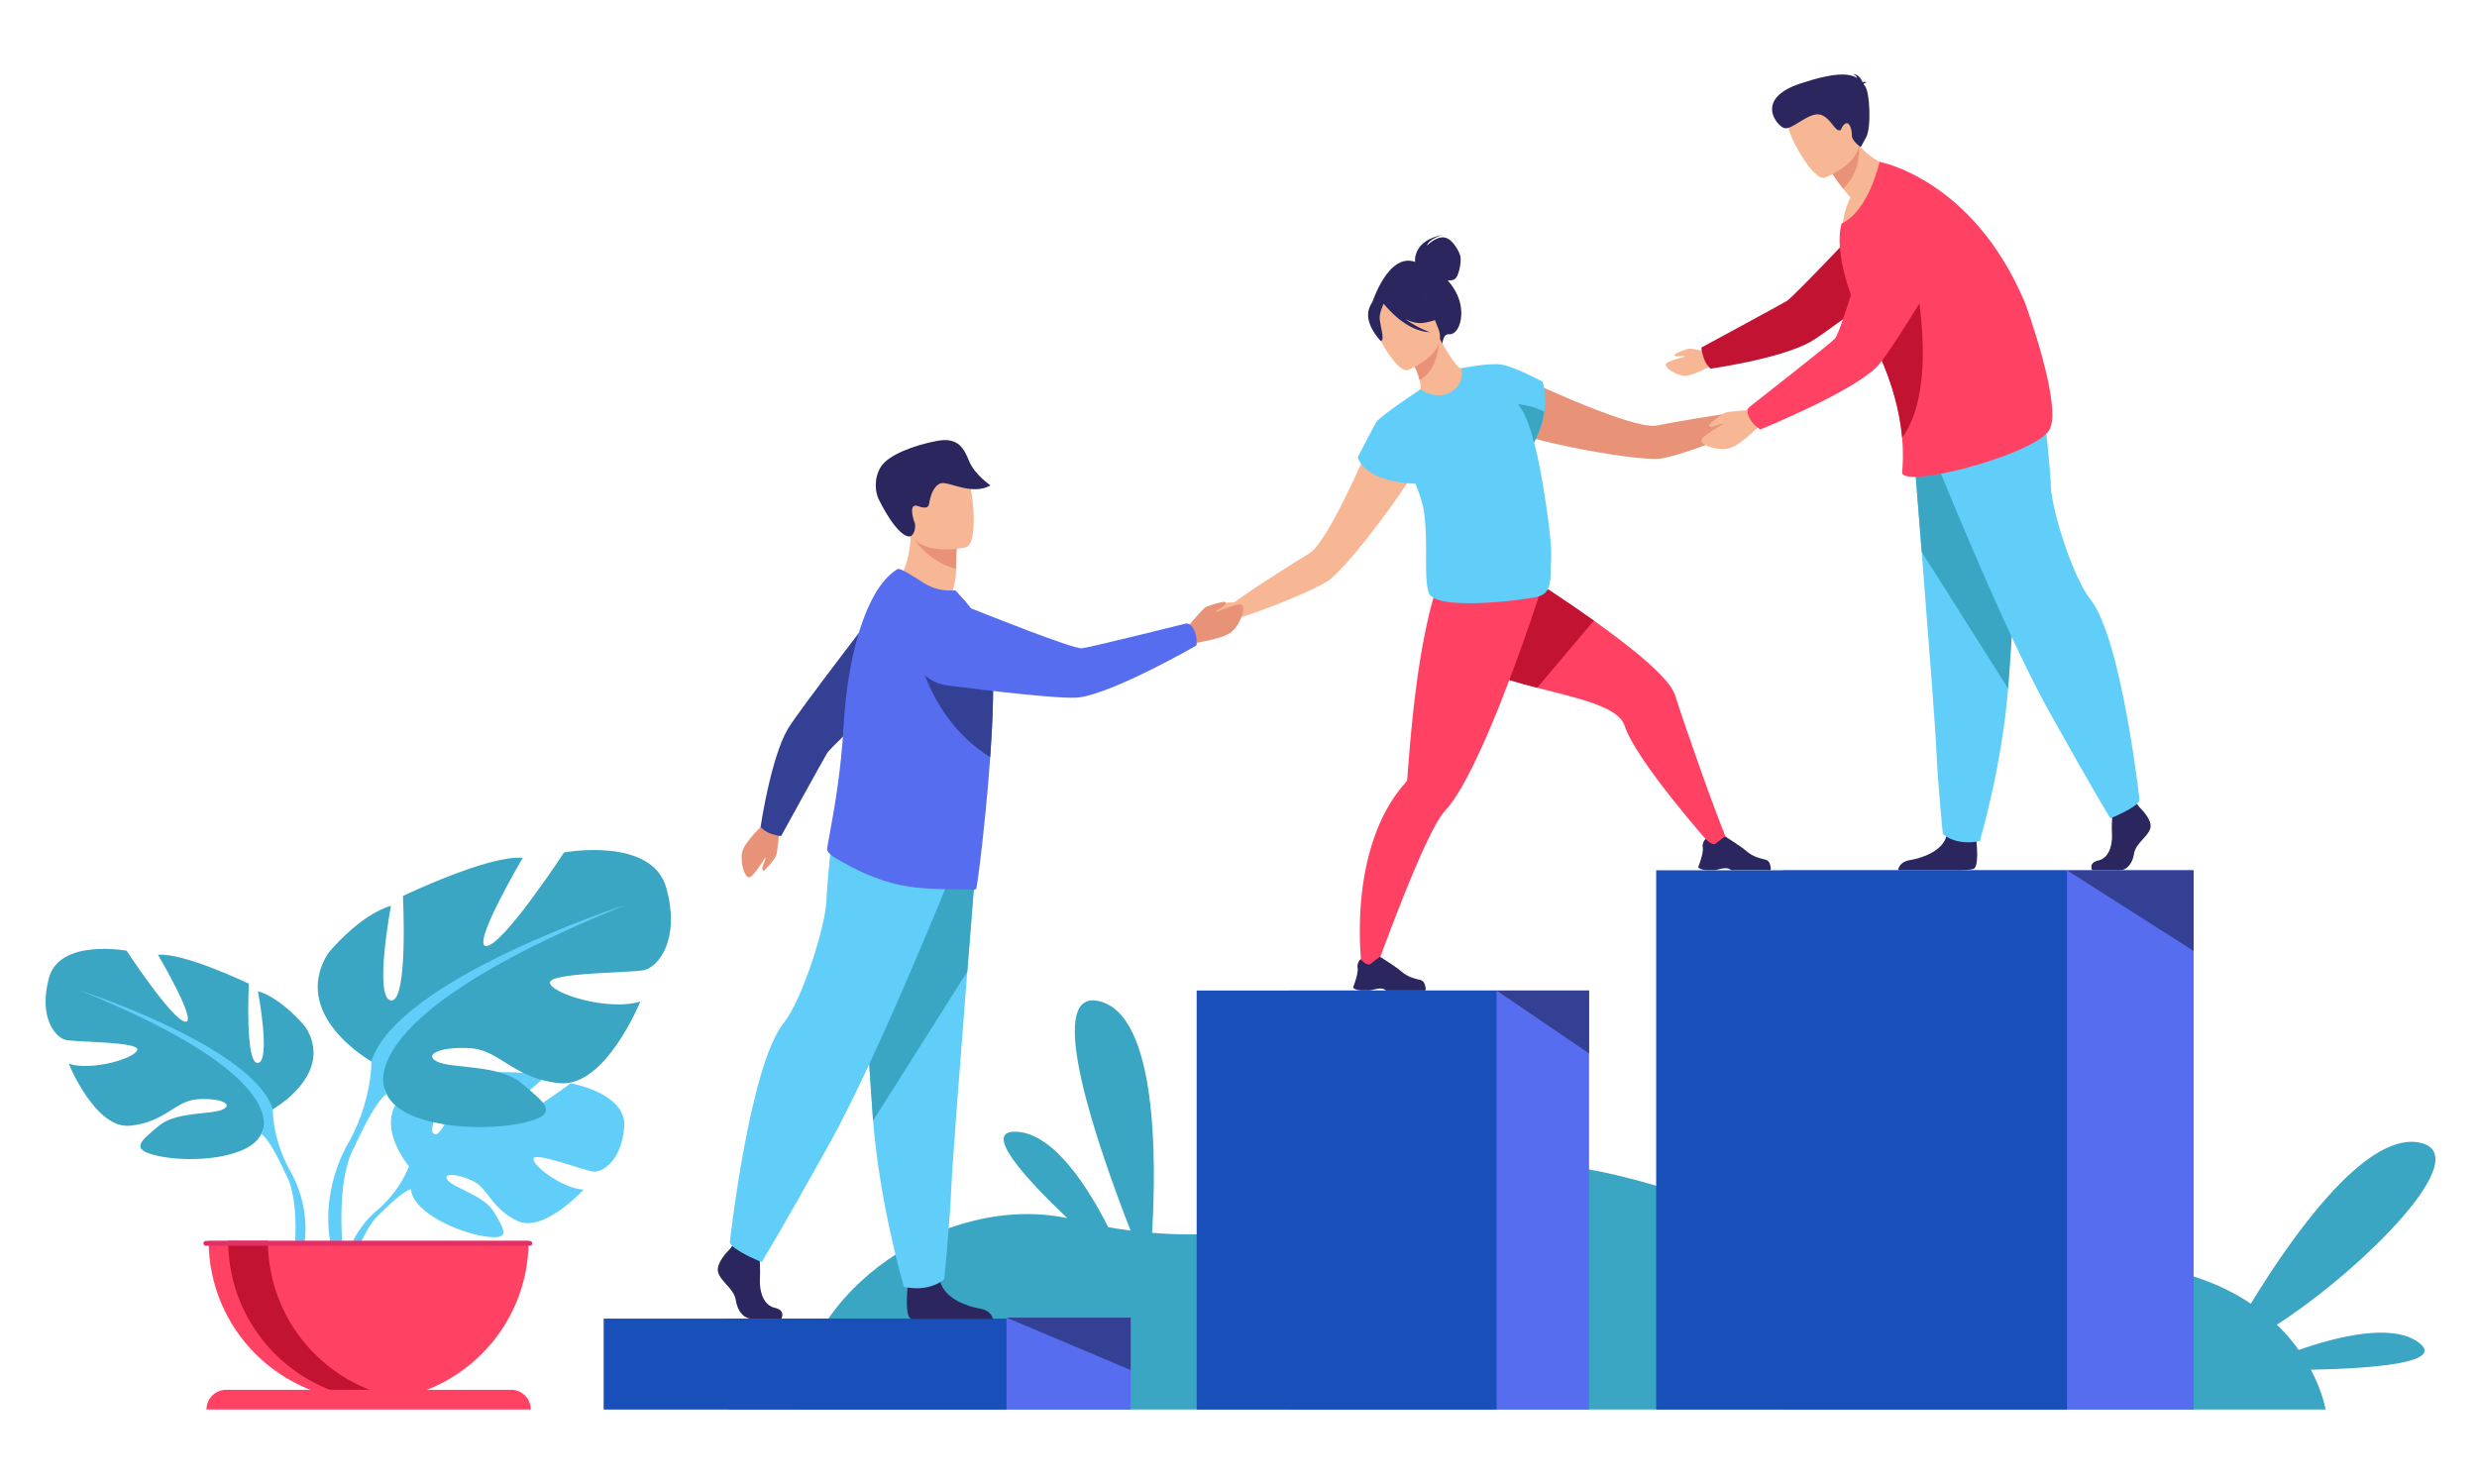 <svg width="661" height="396" viewBox="0 0 661 396" fill="none" xmlns="http://www.w3.org/2000/svg">
<g clip-path="url(#clip0_3434_16402)">
<path d="M645.378 358.261C638.361 353.131 624.011 356.595 613.423 360.299C611.84 358.077 609.923 355.786 607.6 353.549C630.412 338.859 661.92 307.532 645.221 304.879C630.705 302.575 611.113 330.773 600.644 347.937C589.768 340.626 573.112 335.251 547.676 337.116C481.661 341.953 430.093 299.388 392.079 313.585C361.854 324.872 334.154 331.196 307.442 329.036C308.591 309.527 308.842 271.227 293.516 267.254C277.961 263.221 293.22 306.718 301.7 328.437C299.712 328.181 297.726 327.878 295.743 327.525C290.252 316.701 281.202 302.535 271.266 302.051C261.908 301.593 273.457 314.33 284.822 325.119C252.156 318.263 213.404 344.808 212.761 376.194H620.598C620.598 376.194 619.881 371.612 616.678 365.572C632.442 365.264 653.008 363.832 645.378 358.261Z" fill="#3AA6C3"/>
<path d="M194.235 351.936V376.199H301.725V351.936H194.235Z" fill="#566DEF"/>
<path d="M161.091 351.936V376.199H268.581V351.936H161.091Z" fill="#194FB9"/>
<path d="M344.012 376.193H424.05V264.362H344.012V376.193Z" fill="#566DEF"/>
<path d="M319.335 376.194H399.372V264.362H319.335V376.194Z" fill="#194FB9"/>
<path d="M399.372 264.363L424.05 281.154V264.363H399.372Z" fill="#334094"/>
<path d="M152.298 289.133C152.298 289.133 137.329 300.26 134.411 299.585C131.492 298.911 145.35 287.574 145.35 287.574C140.135 285.068 123.925 286.64 123.925 286.64C123.925 286.64 118.526 304.047 115.863 302.674C113.2 301.301 121.43 287.505 121.43 287.505C115.622 287.157 108.499 291.467 108.499 291.467C98.747 299.164 109.14 311.286 109.14 311.286C109.14 311.286 107.138 317.278 100.98 322.733C100.98 322.733 92.184 329.235 91.573 340.855L93.169 340.996C93.169 340.996 95.701 330.175 100.299 325.058C100.478 324.872 100.738 324.606 101.058 324.284C101.808 323.589 102.333 323.068 102.686 322.682C104.974 320.482 108.138 317.683 109.661 317.411C109.661 317.411 109.585 317.132 109.596 316.645C109.617 316.89 109.639 317.143 109.661 317.411C110.183 323.536 122.072 328.887 129.386 329.986C136.7 331.087 134.439 328.081 131.919 323.627C129.399 319.17 121.424 317.174 119.604 315.123C117.785 313.072 121.546 313.066 125.954 315.078C130.36 317.089 130.963 322.456 138.033 325.84C145.102 329.222 155.739 317.496 155.739 317.496C150.105 317.212 142.06 311.095 142.35 309.224C142.642 307.351 156.008 312.452 158.292 312.696C160.577 312.941 165.776 310.1 166.58 300.902C167.385 291.701 152.298 289.133 152.298 289.133Z" fill="#61CEF9"/>
<path d="M72.802 296.043C72.802 296.043 89.335 286.786 81.619 274.228C81.619 274.228 75.447 266.515 68.834 264.532C68.834 264.532 72.361 283.261 68.834 283.703C65.307 284.144 66.409 262.547 66.409 262.547C66.409 262.547 48.995 254.174 42.161 254.837C42.161 254.837 52.963 273.126 49.436 272.685C45.909 272.243 33.785 253.735 33.785 253.735C33.785 253.735 15.93 250.428 13.064 261.007C10.199 271.583 14.828 276.873 17.473 277.532C20.118 278.195 37.091 277.974 36.651 280.177C36.21 282.38 24.747 285.906 18.355 283.923C18.355 283.923 25.409 301.33 34.667 300.449C43.925 299.568 46.791 293.84 52.522 293.398C58.253 292.956 62.441 294.5 59.576 296.043C56.71 297.583 47.011 296.548 42.382 300.481C37.753 304.416 34.005 306.84 42.602 308.601C51.2 310.365 66.63 309.264 69.716 302.652C72.802 296.043 72.802 296.043 72.802 296.043Z" fill="#3AA6C3"/>
<path d="M77.211 312.127C72.581 303.533 72.802 296.043 72.802 296.043C67.511 279.296 21.22 264.311 21.22 264.311C80.076 288.109 69.716 302.652 69.716 302.652C71.302 303.578 73.68 307.987 75.331 311.371C75.565 311.946 75.938 312.744 76.491 313.827C76.715 314.314 76.894 314.715 77.018 314.995C80.048 322.572 78.443 335.663 78.443 335.663L80.28 336.155C84.35 322.964 77.211 312.127 77.211 312.127Z" fill="#61CEF9"/>
<path d="M99.104 283.28C99.104 283.28 77.311 271.081 87.481 254.523C87.481 254.523 95.617 244.357 104.334 241.744C104.334 241.744 99.685 266.432 104.334 267.012C108.983 267.595 107.53 239.128 107.53 239.128C107.53 239.128 130.486 228.091 139.494 228.962C139.494 228.962 125.256 253.07 129.904 252.49C134.554 251.908 150.535 227.51 150.535 227.51C150.535 227.51 174.072 223.153 177.849 237.096C181.627 251.038 175.525 258.009 172.038 258.879C168.551 259.751 146.177 259.461 146.758 262.367C147.339 265.27 162.449 269.918 170.875 267.303C170.875 267.303 161.577 290.251 149.373 289.088C137.169 287.926 133.392 280.374 125.837 279.794C118.282 279.212 112.761 281.245 116.538 283.28C120.316 285.313 133.101 283.945 139.203 289.131C145.305 294.317 150.245 297.512 138.912 299.835C127.58 302.16 107.24 300.708 103.172 291.994C99.104 283.28 99.104 283.28 99.104 283.28Z" fill="#3AA6C3"/>
<path d="M167.098 241.451C167.098 241.451 106.078 261.204 99.104 283.279C99.104 283.279 99.395 293.153 93.292 304.482C93.292 304.482 83.882 318.768 89.247 336.155L91.668 335.506C91.668 335.506 89.552 318.251 93.546 308.261C93.709 307.893 93.946 307.367 94.241 306.72C94.97 305.294 95.461 304.243 95.771 303.485C97.946 299.025 101.081 293.212 103.172 291.993C103.172 291.993 89.515 272.823 167.098 241.451Z" fill="#61CEF9"/>
<path d="M98.37 373.863C121.946 373.863 141.059 354.759 141.059 331.191H55.681C55.681 354.759 74.793 373.863 98.37 373.863Z" fill="#FF4263"/>
<path d="M108.874 373.538C107.138 373.754 105.368 373.863 103.57 373.863C79.995 373.863 60.883 354.756 60.883 331.191H71.489C71.489 352.963 87.8 370.925 108.874 373.538Z" fill="#C21432"/>
<path d="M136.382 370.928H60.358C57.449 370.928 55.091 373.286 55.091 376.194H141.648C141.648 373.286 139.29 370.928 136.382 370.928Z" fill="#FF4263"/>
<path d="M141.375 331.19H54.932C54.57 331.19 54.277 331.483 54.277 331.845C54.277 332.207 54.57 332.5 54.932 332.5H141.375C141.736 332.5 142.029 332.207 142.029 331.845C142.029 331.483 141.736 331.19 141.375 331.19Z" fill="#E22F67"/>
<path d="M470.788 106.479C469.551 106.291 465.823 109.737 465.823 109.737C457.862 110.656 446.221 112.769 442.033 113.576C439.059 114.148 431.072 111.425 423.266 108.299C413.984 104.58 404.968 100.29 404.968 100.29C399.819 100.027 393.971 109.42 404.414 115.391C406.01 116.302 411.997 117.858 418.897 119.279C418.897 119.279 418.897 119.279 418.897 119.278C428.412 121.238 439.654 122.939 443.48 122.341C447.926 121.646 460.506 117.045 467.991 113.522V113.522C467.991 113.522 467.998 113.518 468.011 113.513C468.04 113.5 468.066 113.487 468.092 113.473C468.542 113.263 470.373 112.448 471.597 112.52C473.001 112.603 476.124 110.038 476.218 109.354C476.312 108.669 472.027 106.666 470.788 106.479Z" fill="#E89277"/>
<path d="M461.066 224.797L456.682 225.688C456.682 225.688 436.622 203.156 433.526 193.675C431.87 188.608 421.279 186.419 410.21 183.558C400.577 181.069 390.583 178.069 385.809 172.216C375.548 159.64 392.252 144.188 392.252 144.188C392.252 144.188 410.012 154.739 425.333 165.64C436.04 173.258 445.56 181.045 446.993 185.521C450.478 196.405 457.864 217.094 461.066 224.797Z" fill="#FF4263"/>
<path d="M455.198 232.23H457.663C458.489 232.1 459.097 231.861 459.945 231.75C461.234 231.582 461.826 232.109 461.941 232.23C461.961 232.246 461.964 232.255 461.964 232.255H472.439C472.702 231.879 472.448 231.008 472.201 230.366C472.037 229.93 471.674 229.6 471.224 229.47C470.112 229.148 467.923 228.862 465.914 227.047C464.789 226.028 460.469 223.3 460.469 223.3L460.447 223.295C460.35 223.297 459.9 223.435 457.933 225.094C456.918 225.949 455.185 223.885 455.185 223.885C455.185 223.885 454.861 224.154 454.619 224.655C454.423 225.05 454.282 225.593 454.394 226.262C454.549 227.206 454.047 228.959 453.642 230.145C453.401 230.864 453.196 231.373 453.196 231.373C453.196 231.373 453.077 231.965 455.198 232.23Z" fill="#2B265E"/>
<path d="M425.334 165.639L410.211 183.558C400.577 181.068 390.582 178.069 385.81 172.216C375.549 159.64 392.251 144.188 392.251 144.188C392.251 144.188 410.015 154.739 425.334 165.639Z" fill="#C21432"/>
<path d="M411.594 156.279C411.594 156.279 410.376 160.122 408.388 165.904C405.878 173.214 402.142 183.624 398.088 193.278C397.196 195.399 396.29 197.484 395.376 199.492C392.003 206.92 388.55 213.289 385.515 216.525C380.053 222.342 366.779 259.743 366.779 259.743L363.471 258.827C363.471 258.827 358.857 226.892 375.195 208.718C375.371 208.525 375.507 208.3 375.524 208.04C375.527 208.038 375.527 208.035 375.527 208.033C375.745 205.343 376.523 193.297 378.216 181.089C378.63 178.094 379.101 175.092 379.629 172.215C379.664 172.031 379.698 171.849 379.735 171.667C382.216 158.364 384.595 152.447 387.667 149.471L410.257 155.898L411.594 156.279Z" fill="#FF4263"/>
<path d="M363.098 264.338H365.566C366.391 264.208 367 263.969 367.847 263.857C369.135 263.689 369.726 264.216 369.843 264.338C369.859 264.354 369.867 264.362 369.867 264.362H380.341C380.604 263.987 380.351 263.114 380.104 262.473C379.936 262.037 379.574 261.707 379.124 261.577C378.012 261.255 375.824 260.97 373.817 259.155C372.688 258.136 368.368 255.406 368.368 255.406L368.347 255.401C368.251 255.404 367.799 255.542 365.834 257.2C364.82 258.056 363.088 255.992 363.088 255.992C363.088 255.992 362.763 256.26 362.521 256.761C362.326 257.157 362.183 257.7 362.294 258.37C362.451 259.312 361.948 261.066 361.544 262.252C361.302 262.971 361.094 263.479 361.094 263.479C361.094 263.479 360.977 264.072 363.098 264.338Z" fill="#2B265E"/>
<path d="M367.943 112.847C367.943 112.847 364.163 122.087 359.806 131.083C356.141 138.647 352.068 146.036 349.486 147.614C345.845 149.836 335.816 156.107 329.308 160.786C329.308 160.786 324.232 160.748 323.442 161.719C322.654 162.691 320.833 167.057 321.365 167.499C321.895 167.94 325.933 167.736 326.912 166.731C327.77 165.854 329.673 165.224 330.146 165.078C330.176 165.069 330.205 165.06 330.234 165.05C330.248 165.047 330.256 165.045 330.256 165.045V165.045C338.161 162.613 350.564 157.548 354.317 155.069C357.551 152.938 364.717 144.112 370.431 136.261C370.434 136.261 370.434 136.261 370.434 136.261C374.578 130.567 377.959 125.386 378.523 123.638C382.225 112.195 371.573 109.185 367.943 112.847Z" fill="#F7B794"/>
<path d="M387.707 76.604C387.261 75.952 386.804 75.373 386.353 74.854C386.916 74.868 387.519 74.814 388.022 74.604C389.351 74.058 389.955 69.847 389.754 68.599C389.555 67.35 387.712 63.738 385.44 63.38C383.168 63.018 380.819 65.543 380.819 65.543C381.24 63.719 385.084 62.671 385.084 62.671C377.166 64.13 377.571 69.409 377.622 69.898C370.376 67.317 366.119 80.962 366.119 80.962L384.896 92.024C384.896 92.024 384.945 89.008 386.737 89.204C389.531 89.505 391.858 82.65 387.707 76.604Z" fill="#2B265E"/>
<path d="M388.904 105.239C384.594 107.268 378.878 104.343 378.908 104.313C379.278 103.943 379.147 102.839 378.81 101.393C378.47 99.884 377.67 97.824 376.193 95.362C375.886 94.839 375.576 94.318 375.207 93.762L375.7 93.579L384.071 90.226C384.071 90.226 385.427 92.656 386.841 94.871C388.041 96.718 389.304 98.377 389.858 98.317C389.891 98.287 395.428 102.1 388.904 105.239Z" fill="#F7B794"/>
<path d="M384.074 91.053C383.858 94.037 382.846 99.422 378.811 101.392C378.474 99.883 377.673 97.823 376.196 95.361L384.074 91.053Z" fill="#E89277"/>
<path d="M375.704 98.759C375.704 98.759 386.604 94.463 383.821 87.721C381.044 80.979 380.576 75.883 373.501 78.34C366.427 80.794 366.142 83.922 366.523 86.397C366.905 88.873 372.798 99.701 375.704 98.759Z" fill="#F7B794"/>
<path d="M379.766 86.186C384.801 85.475 386.269 83.441 386.269 83.441C386.269 83.441 381.634 82.113 378.91 77.576C378.91 77.576 373.255 75.669 369.063 78.856C368.808 79.189 368.626 79.578 368.534 80.039C367.573 79.722 366.129 79.806 365.295 82.518C364.044 86.596 368.497 91.047 368.497 91.047C369.578 90.744 368.36 87.108 368.188 85.171C368.065 83.741 368.835 81.917 369.251 81.05C369.782 81.74 375.094 88.41 381.575 88.675C381.575 88.675 378.148 87.489 375.032 85.166C376.581 85.928 378.231 86.403 379.766 86.186Z" fill="#2B265E"/>
<path d="M409.655 119.13C409.564 118.804 409.464 118.467 409.361 118.118C410.978 115.028 411.775 112.24 412.11 109.881C412.85 104.896 411.59 101.82 411.59 101.82C411.59 101.82 404.029 97.812 400.691 97.304C400.677 97.298 400.663 97.293 400.648 97.29C400.611 97.287 400.563 97.281 400.517 97.278C397.145 96.813 389.85 98.304 389.85 98.304C389.85 98.304 391.259 102.048 387.29 104.545C383.318 107.039 379.077 103.905 379.077 103.905C378.952 103.991 378.815 104.085 378.677 104.185L378.674 104.182C378.674 104.182 368.23 111.072 367.293 112.646C366.353 114.222 362.335 122.017 362.335 122.017C362.335 122.017 363.61 128.561 377.72 129.107C378.88 131.921 379.769 134.663 380.058 136.951C381.178 145.835 379.877 152.842 381.183 158.027C382.489 163.212 406.035 160.256 410.298 159.258C414.561 158.26 413.601 153.709 413.93 149.288C414.344 143.733 411.047 124.028 409.655 119.13Z" fill="#61CEF9"/>
<path d="M412.11 109.881C411.772 112.251 410.973 115.05 409.341 118.155C408.972 116.527 407.465 110.557 405.032 107.85C405.032 107.85 409.125 108.219 412.11 109.881Z" fill="#3AA6C3"/>
<path d="M316.247 168.101C316.247 168.101 320.634 162.787 321.579 162.159C322.523 161.531 326.665 160.43 326.902 160.652C327.139 160.874 327.149 161.194 326.636 161.648C326.125 162.101 324.163 163.244 324.443 163.373C324.725 163.502 330.634 160.56 331.488 161.549C332.34 162.538 331.004 166.623 328.725 168.581C326.449 170.538 319.649 171.373 319.223 171.647C315.595 173.965 316.247 168.101 316.247 168.101Z" fill="#E89277"/>
<path d="M239.023 155.833C239.023 155.833 245.326 163.305 253.349 160.179C253.349 160.179 255.076 156.006 255.1 152.93C255.103 152.549 255.108 152.182 255.113 151.834C255.156 148.369 255.273 146.425 255.273 146.425C255.273 146.425 255.27 146.425 255.265 146.425C254.9 146.273 242.997 141.388 243.008 141.792C243.213 151.163 239.023 155.833 239.023 155.833Z" fill="#F7B794"/>
<path d="M244.203 144.028C245.35 146.153 249.29 150.315 255.113 151.834C255.156 148.37 255.273 146.425 255.273 146.425C255.273 146.425 255.27 146.425 255.265 146.425C254.935 146.337 243.862 143.4 244.203 144.028Z" fill="#E89277"/>
<path d="M257.767 146.065C257.767 146.065 244.381 149.21 242.55 140.847C240.719 132.485 237.756 127.259 246.226 124.899C254.695 122.537 257.059 125.362 258.35 128.004C259.641 130.649 261.201 145.033 257.767 146.065Z" fill="#F7B794"/>
<path d="M243.008 143.128C242.824 143.245 239.944 144.128 234.49 133.268C233.633 131.562 233.05 127.874 235.046 124.615C237.043 121.356 244.12 118.793 250 117.679C255.88 116.564 257.29 119.871 258.674 123.194C260.128 126.682 264.325 129.556 264.325 129.556C259.257 132.387 253.149 128.337 251.033 129.002C248.917 129.67 248.171 133.001 248.012 134.071C247.852 135.138 247.61 136.027 244.948 135.071C242.289 134.119 243.745 138.842 244.171 139.744C244.171 139.744 244.533 142.149 243.008 143.128Z" fill="#2B265E"/>
<path d="M208.528 351.936H200.423C198.724 351.936 196.836 350.212 196.363 347.059C195.891 343.901 192.399 342.179 191.642 339.596C190.886 337.015 194.759 333.378 194.759 333.378L195.406 332.534L196.08 331.656L202.5 333.186C202.5 333.186 202.658 334.735 202.757 336.709C202.826 338.132 202.864 339.779 202.783 341.221C202.594 344.667 203.735 348.373 206.755 349.044C209.778 349.714 208.528 351.936 208.528 351.936Z" fill="#2B265E"/>
<path d="M264.948 352.013H243.466C243.261 351.973 243.104 351.928 243.011 351.877C241.576 351.138 242.026 345.486 242.196 343.741C242.231 343.416 242.255 343.228 242.255 343.228C242.255 343.228 249.808 337.01 250.847 341.772C250.881 341.918 250.918 342.065 250.958 342.209V342.211C252.271 346.668 258.132 348.69 261.52 349.254C264.107 349.688 264.778 351.239 264.948 352.013Z" fill="#2B265E"/>
<path d="M260.621 227.826C260.621 227.826 259.473 242.135 258.124 259.333C256.29 282.699 254.086 311.4 253.868 316.836C253.492 326.276 251.981 341.378 251.981 341.378C251.981 341.378 248.393 344.968 241.214 343.454C241.214 343.454 234.818 321.897 232.992 299.087C232.963 298.711 232.933 298.336 232.907 297.959C231.206 274.739 228.563 225.843 228.563 225.843L260.621 227.826Z" fill="#61CEF9"/>
<path d="M260.621 227.826C260.621 227.826 259.473 242.135 258.124 259.334L232.992 299.087C232.963 298.712 232.933 298.337 232.907 297.959C231.206 274.739 228.563 225.844 228.563 225.844L260.621 227.826Z" fill="#3AA6C3"/>
<path d="M255.379 229.525C255.379 229.525 234.701 281.345 221.102 305.698C207.505 330.052 203.256 336.847 203.256 336.847C203.256 336.847 195.466 333.734 194.758 331.608C194.758 331.608 199.958 284.594 209.064 273.134C214.209 266.658 220.253 247.224 220.538 240.426C220.82 233.631 222.377 220.18 222.377 220.18L255.379 229.525Z" fill="#61CEF9"/>
<path d="M208.032 220.895C208.032 220.895 207.497 227.367 207.104 228.361C206.712 229.354 204.098 232.435 203.795 232.391C203.492 232.347 203.311 232.104 203.464 231.477C203.618 230.85 204.519 228.912 204.234 228.962C203.948 229.013 200.956 234.469 199.764 234.162C198.572 233.855 197.407 229.975 198.116 227.235C198.825 224.494 203.638 220.191 203.822 219.75C205.381 216.006 208.032 220.895 208.032 220.895Z" fill="#E89277"/>
<path d="M205.814 222.537C208.103 223.271 208.469 223.105 208.469 223.105C208.469 223.105 219.609 202.83 220.737 200.974C221.866 199.118 244.392 178.238 244.392 178.238L238.603 156.66C238.603 156.66 212.983 189.823 210.217 194.582C205.645 202.446 202.966 220.709 202.966 220.709C202.966 220.709 204.016 221.96 205.814 222.537Z" fill="#334094"/>
<path d="M264.985 186.708C264.906 191.14 264.647 196.121 264.299 201.181C264.277 201.481 264.256 201.781 264.235 202.081C264.014 205.215 263.772 208.357 263.495 211.42C263.386 212.649 263.266 213.863 263.143 215.055L263.125 215.216C263.117 215.663 263.061 216.147 263.013 216.589C261.882 228.063 260.697 237.13 260.479 237.268C260.216 237.444 259.92 237.531 259.598 237.491C256.588 237.114 247.604 237.797 240.253 236.198C234.048 234.889 228.704 232.409 223.042 229.065C222.292 228.621 220.578 227.444 220.719 226.566C220.854 225.6 221.107 224.203 221.429 222.449C222.545 216.345 224.469 205.846 225.126 193.559C225.254 191.27 225.441 189.01 225.683 186.787C226.314 180.998 227.325 175.499 228.682 170.614C231.203 161.539 234.908 154.59 239.556 151.87C240.162 151.532 243.431 153.61 246.431 155.534C249.204 157.311 252.121 157.802 254.959 157.554L257.455 160.315C260.482 163.83 263.702 168.51 264.581 175.161C264.647 175.652 264.703 176.174 264.751 176.729C264.993 179.438 265.055 182.868 264.985 186.708Z" fill="#566DEF"/>
<path d="M264.986 186.709C264.906 191.141 264.648 196.122 264.299 201.181C264.278 201.482 264.256 201.782 264.235 202.082C247.04 191.323 244.392 171.635 244.392 171.635C252.851 172.006 259.572 173.95 264.751 176.73C264.994 179.439 265.055 182.869 264.986 186.709Z" fill="#334094"/>
<path d="M318.858 168.632C317.969 166.235 316.593 166.391 316.593 166.391C316.593 166.391 291.025 172.76 288.73 173.033C286.439 173.307 261.2 163.183 261.2 163.183C261.2 163.183 251.267 158.727 246.614 162.796C242.571 166.332 242.388 170.811 243.333 174.572C244.461 179.055 248.254 182.367 252.843 182.951C263.138 184.261 283.679 186.729 287.985 186.13C297.567 184.796 319.281 172.267 319.281 172.267C319.281 172.267 319.553 170.515 318.858 168.632Z" fill="#566DEF"/>
<path d="M570.956 215.475C570.956 215.475 574.507 218.765 573.816 221.103C573.121 223.442 569.916 225 569.482 227.859C569.052 230.716 567.317 232.275 565.759 232.275C564.2 232.275 558.323 232.275 558.323 232.275C558.323 232.275 557.175 230.264 559.947 229.658C562.722 229.052 563.762 225.694 563.59 222.576C563.417 219.458 563.851 215.302 563.851 215.302L569.743 213.916L570.956 215.475Z" fill="#2B265E"/>
<path d="M526.687 231.886C526.328 232.067 525.06 232.191 523.322 232.275H506.511C506.568 231.775 506.958 229.993 509.709 229.55C512.815 229.045 518.194 227.241 519.392 223.269C519.435 223.143 519.467 223.011 519.499 222.88C520.447 218.637 527.38 224.179 527.38 224.179C527.38 224.179 527.401 224.348 527.43 224.638C527.593 226.198 528.002 231.23 526.687 231.886Z" fill="#2B265E"/>
<path d="M510.529 118.389C510.529 118.389 511.581 131.517 512.817 147.297C514.5 168.733 516.524 195.064 516.723 200.052C517.068 208.714 518.453 222.569 518.453 222.569C518.453 222.569 521.746 225.861 528.332 224.473C528.332 224.473 534.2 204.695 535.875 183.768C535.901 183.425 535.93 183.08 535.955 182.734C537.511 161.43 539.937 116.571 539.937 116.571L510.529 118.389Z" fill="#61CEF9"/>
<path d="M510.529 118.39C510.529 118.39 511.581 131.517 512.817 147.297L535.875 183.768C535.901 183.425 535.93 183.08 535.955 182.734C537.511 161.431 539.937 116.571 539.937 116.571L510.529 118.39Z" fill="#3AA6C3"/>
<path d="M515.333 119.949C515.333 119.949 534.307 167.492 546.781 189.835C559.259 212.177 563.156 218.413 563.156 218.413C563.156 218.413 570.305 215.555 570.954 213.606C570.954 213.606 566.183 170.472 557.827 159.958C553.106 154.016 547.564 136.186 547.3 129.951C547.044 123.716 545.613 111.375 545.613 111.375L515.333 119.949Z" fill="#61CEF9"/>
<path d="M456.817 94.159C456.817 94.159 451.674 92.984 450.805 93.043C449.94 93.103 446.91 94.369 446.87 94.617C446.829 94.862 446.973 95.062 447.497 95.097C448.02 95.131 449.742 94.909 449.632 95.119C449.526 95.329 444.561 96.303 444.508 97.3C444.452 98.3 447.171 100.156 449.469 100.282C451.765 100.404 456.284 97.736 456.673 97.702C459.956 97.416 456.817 94.159 456.817 94.159Z" fill="#F7B794"/>
<path d="M454.618 95.467C453.875 93.118 454.051 92.743 454.051 92.743C454.051 92.743 474.911 81.468 476.822 80.324C478.733 79.181 500.289 56.249 500.289 56.249L522.37 62.324C522.37 62.324 488.199 88.343 483.3 91.145C475.21 95.775 456.469 98.396 456.469 98.396C456.469 98.396 455.195 97.313 454.618 95.467Z" fill="#C21432"/>
<path d="M506.977 45.102C506.977 45.102 499.238 58.716 491.67 60.493C491.67 60.493 491.985 55.923 493.827 52.791C493.074 51.904 492.41 51.086 491.838 50.353C489.93 47.916 489.026 46.42 489.026 46.42L491.595 39.519L493.338 34.836C494.173 36.356 495.098 37.654 496.06 38.759C501.019 44.459 506.977 45.102 506.977 45.102Z" fill="#F7B794"/>
<path d="M496.061 38.758C496.061 38.758 496.985 45.58 491.84 50.353C489.933 47.913 489.028 46.42 489.028 46.42L491.598 39.518C494.349 38.678 496.061 38.758 496.061 38.758Z" fill="#E89277"/>
<path d="M486.987 47.424C486.987 47.424 498.556 42.917 495.635 35.762C492.718 28.605 492.246 23.204 484.738 25.776C477.227 28.352 476.916 31.666 477.311 34.289C477.702 36.915 483.905 48.412 486.987 47.424Z" fill="#F7B794"/>
<path d="M546.738 114.968C542.073 121.673 507.187 130.633 507.6 125.991C507.759 124.215 507.973 121.083 507.593 116.836C507.508 115.841 507.386 114.788 507.224 113.673C506.337 107.575 504.232 99.732 499.538 90.655C499.187 89.975 498.818 89.29 498.437 88.595C496.506 85.081 494.859 81.365 493.603 77.732C491.184 70.75 490.212 64.07 491.431 59.703C491.435 59.682 491.442 59.663 491.45 59.642C498.74 56.271 501.569 43.201 501.569 43.201C501.569 43.201 526.443 47.664 540.382 80.813C540.382 80.813 550.797 109.131 546.738 114.968Z" fill="#FF4263"/>
<path d="M507.597 116.835C507.51 115.841 507.387 114.788 507.227 113.672C506.34 107.574 504.234 99.732 499.538 90.654C500.344 85.769 501.458 81.707 502.68 79.879C507.642 72.446 510.53 71.284 510.53 71.284C510.53 71.284 517.971 102.652 507.597 116.835Z" fill="#C21432"/>
<path d="M468.381 109.372C468.381 109.372 461.499 109.733 460.434 110.118C459.365 110.501 456.014 113.174 456.053 113.497C456.088 113.819 456.339 114.019 457.009 113.877C457.678 113.734 459.764 112.84 459.7 113.141C459.639 113.442 453.754 116.44 454.044 117.713C454.334 118.987 458.409 120.345 461.341 119.681C464.267 119.017 468.986 114.052 469.463 113.871C473.483 112.338 468.381 109.372 468.381 109.372Z" fill="#F7B794"/>
<path d="M467.078 111.983C465.702 109.756 466.694 108.74 466.694 108.74C466.694 108.74 487.956 92.101 489.622 90.42C491.287 88.739 499.008 61.971 499.008 61.971C499.008 61.971 501.666 51.138 507.887 49.945C513.291 48.907 517.027 51.582 519.474 54.717C522.386 58.452 522.674 63.604 520.255 67.676C514.826 76.82 503.877 94.969 500.68 98.07C493.565 104.971 469.75 114.615 469.75 114.615C469.75 114.615 468.163 113.731 467.078 111.983Z" fill="#FF4263"/>
<path d="M497.297 22.466C497.378 22.304 497.614 22.135 498.185 21.96C498.185 21.96 497.648 21.777 497.023 21.916C496.699 21.122 495.912 19.775 494.429 19.765C494.429 19.765 495.277 19.984 495.591 20.835C493.564 19.549 489.801 19.177 480.414 22.301C468.04 26.42 474.222 33.602 476.097 34.176C477.975 34.754 481.427 31.06 484.528 30.553C487.636 30.05 489.315 34.372 490.5 34.73C491.683 35.091 491.007 34.105 492.25 33.123C493.49 32.137 494.199 34.453 494.172 36.081C494.145 37.708 496.564 39.252 496.564 39.252C496.564 39.252 496.564 39.252 497.982 36.655C499.398 34.055 499.013 24.617 497.658 22.922C497.54 22.77 497.422 22.618 497.297 22.466Z" fill="#2B265E"/>
<path d="M301.725 351.662V365.66L268.582 351.662H301.725Z" fill="#334094"/>
<path d="M475.766 232.275V376.194H585.379V232.275H475.766Z" fill="#566DEF"/>
<path d="M441.963 232.275V376.193H551.582V232.275H441.963Z" fill="#194FB9"/>
<path d="M585.379 232.275V253.796L551.582 232.275H585.379Z" fill="#334094"/>
</g>
<defs>
<clipPath id="clip0_3434_16402">
<rect width="660.195" height="395.908" fill="white" transform="translate(0 0.092)"/>
</clipPath>
</defs>
</svg>
